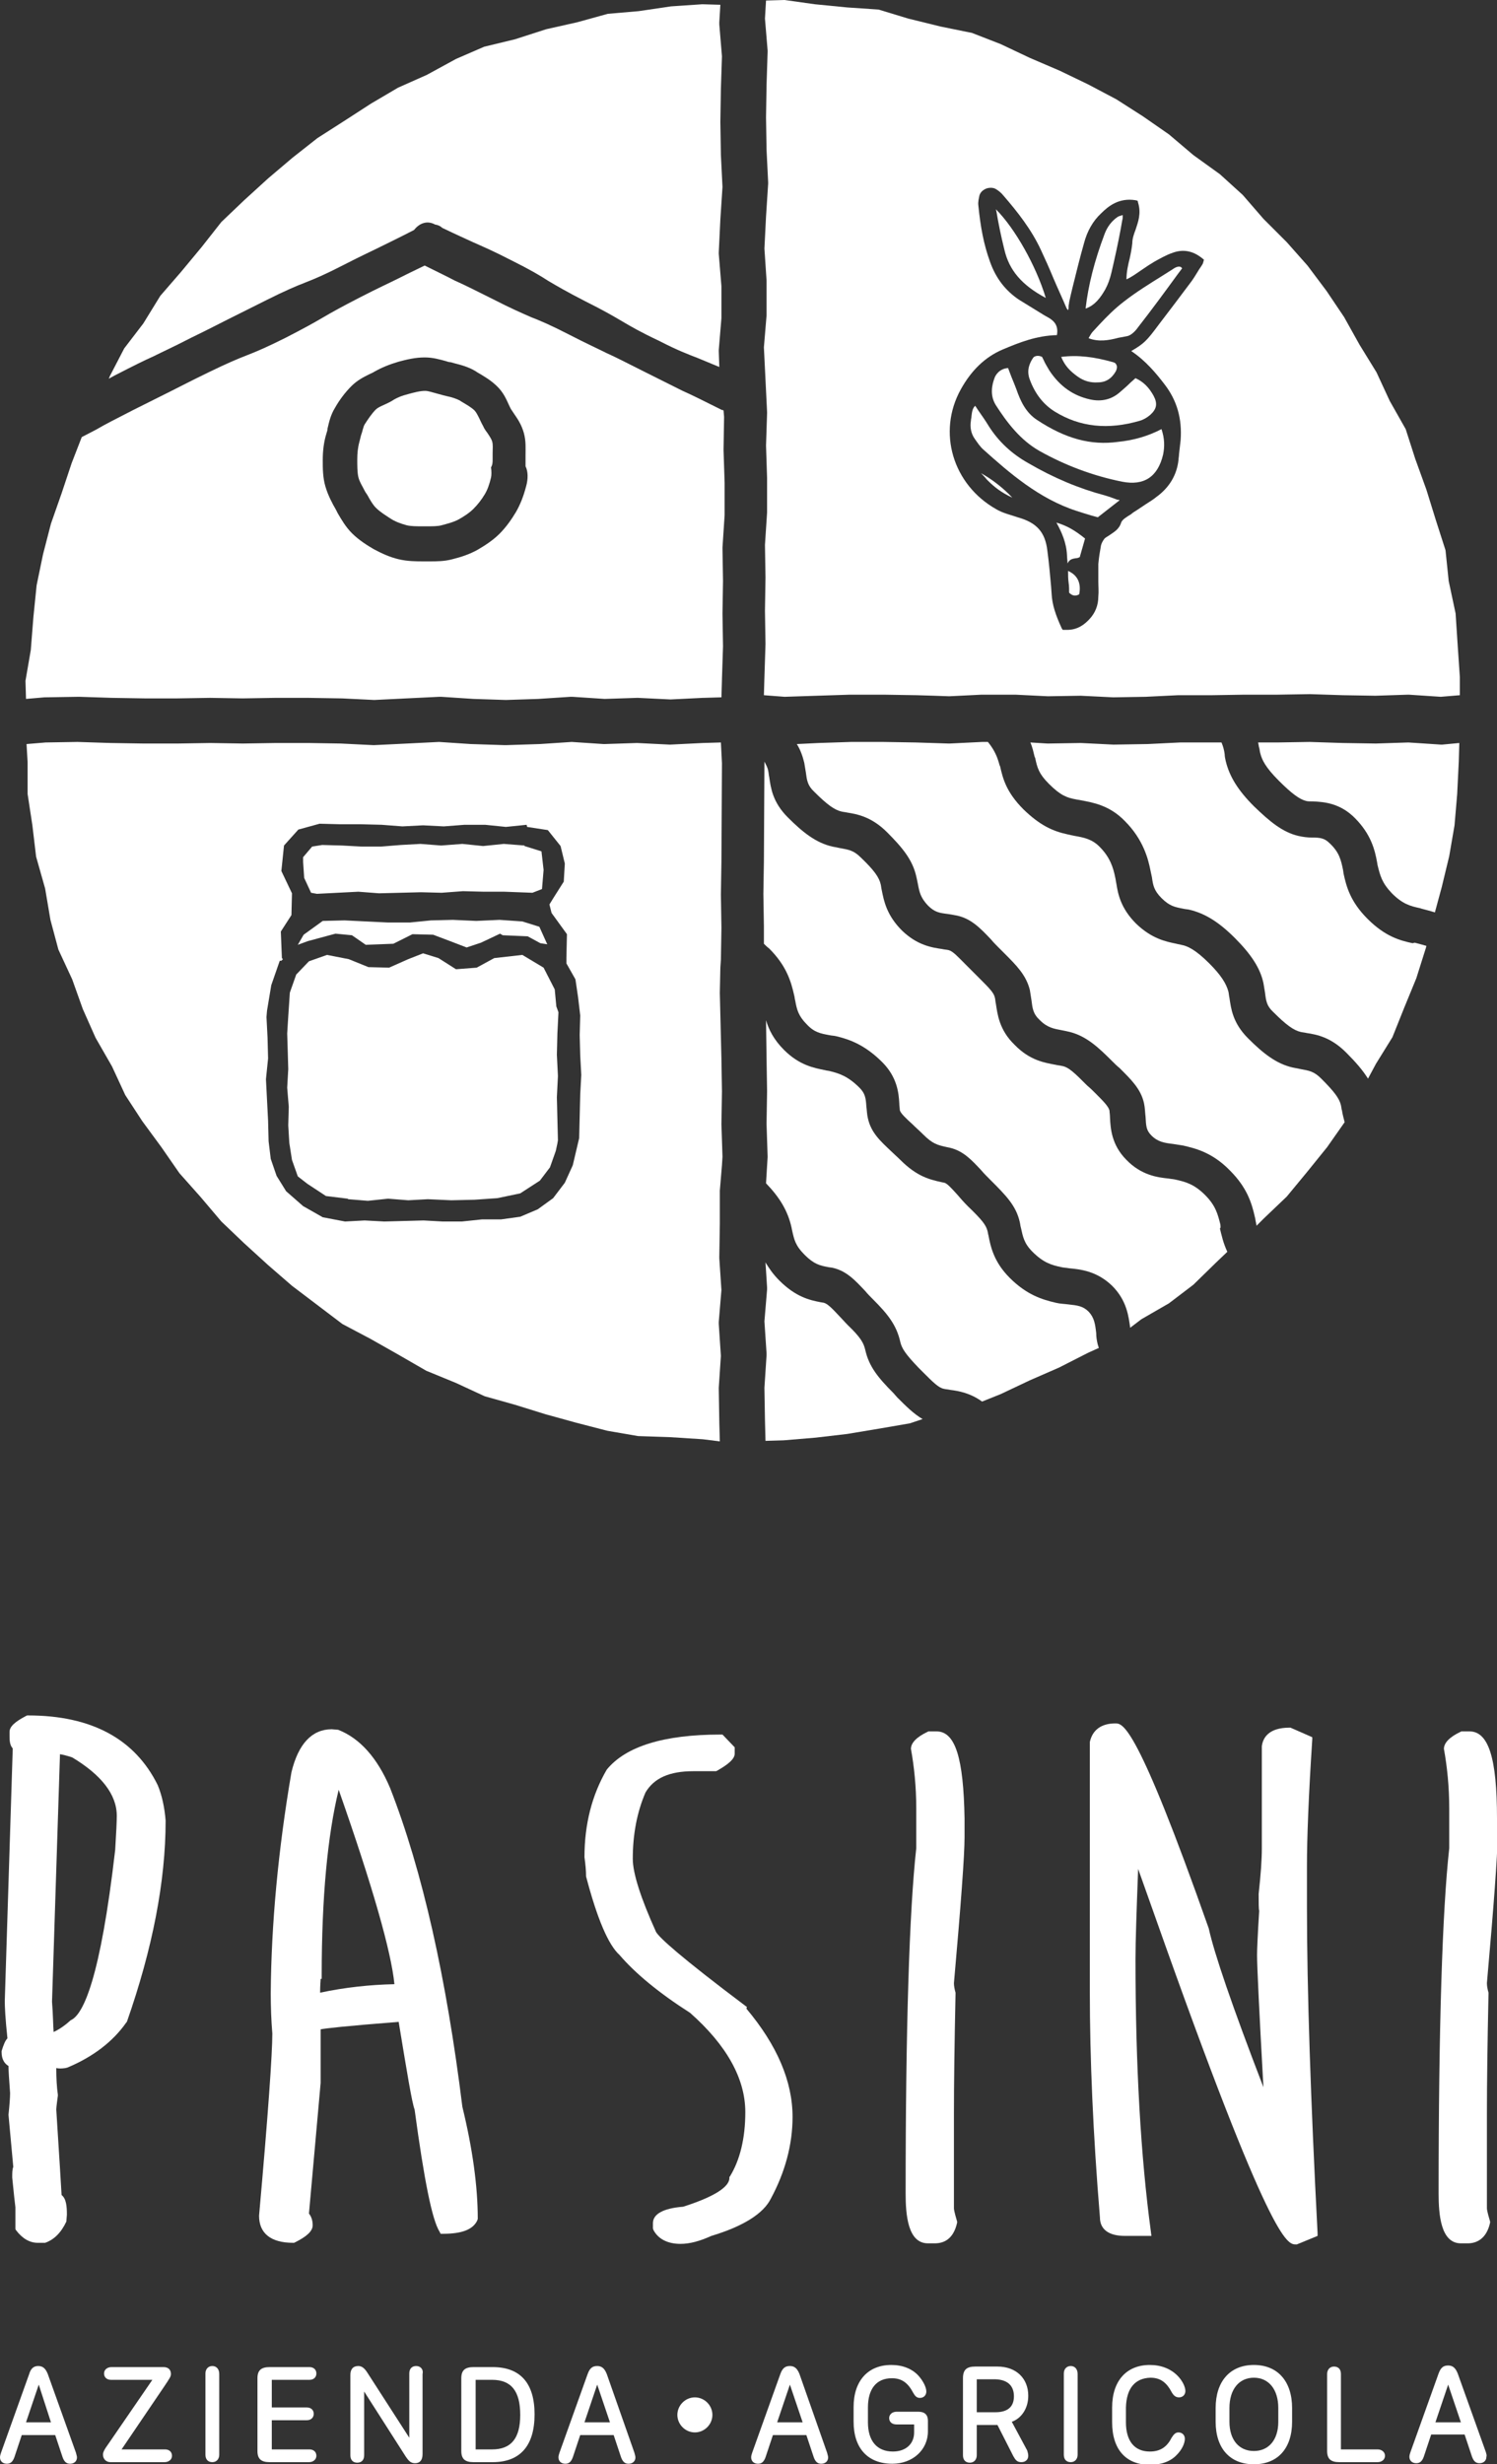 <?xml version="1.0" encoding="utf-8"?>
<!-- Generator: Adobe Illustrator 26.4.1, SVG Export Plug-In . SVG Version: 6.00 Build 0)  -->
<svg version="1.1" id="Livello_2_00000145060937309913242110000004861210515908724890_"
	 xmlns="http://www.w3.org/2000/svg" xmlns:xlink="http://www.w3.org/1999/xlink" x="0px" y="0px" viewBox="0 0 282 464"
	 style="enable-background:new 0 0 282 464;" xml:space="preserve">
<rect x="0" y="0" width="282" height="464" fill="#333333" stroke="none"/>
<style type="text/css">
	.st0{fill:#FFFFFF;}
</style>
<g id="Livello_1-2">
	<g>
		<g>
			<path class="st0" d="M229.9,230.6c-0.5-2-0.9-3.6-2.9-5.6c-2.1-2.1-3.8-2.5-5.6-2.9c-0.4-0.1-0.8-0.1-1.3-0.2
				c-2-0.2-5.1-0.6-7.9-3.5c-2.8-2.8-3-5.9-3.1-7.9c0-0.6-0.1-1.1-0.1-1.4c-0.2-0.8-1.2-1.8-2.7-3.3c-0.4-0.4-0.9-0.9-1.5-1.4
				c-2.4-2.4-3.5-3.5-4.8-3.7c-0.4-0.1-0.7-0.1-1.1-0.2c-2.1-0.4-4.9-0.8-7.8-3.8c-2.9-2.8-3.2-5.8-3.5-7.7
				c-0.1-0.4-0.1-0.9-0.2-1.2c-0.2-0.9-1.1-1.8-2.9-3.6l-1.1-1.1c-0.6-0.6-1.1-1.1-1.6-1.6c-1.4-1.4-2.3-2.4-3.1-2.6
				c-0.4-0.1-0.8-0.1-1.2-0.2c-2-0.3-4.7-0.7-7.6-3.5c-2.9-2.9-3.4-5.6-3.8-7.6c-0.1-0.4-0.1-0.7-0.2-1.1c-0.3-1.3-1.2-2.6-3.7-5
				c-1.4-1.4-2.3-1.5-3.9-1.8c-0.5-0.1-1-0.2-1.5-0.3c-3.1-0.7-5.6-2.7-8.4-5.5c-2.9-2.9-3.2-5.6-3.5-7.6c-0.1-0.4-0.1-0.8-0.2-1.2
				c-0.1-0.6-0.4-1.1-0.7-1.7v0.2l-0.1,18.6l-0.1,6.1l0.1,6.1v0.1l0,3.2c0.3,0.3,0.6,0.6,1,0.9c3.2,3.2,4.1,6.1,4.7,8.8
				c0.1,0.3,0.1,0.7,0.2,1c0.3,1.7,0.6,2.9,2.2,4.5c1.4,1.5,2.6,1.7,4.2,2c0.4,0.1,0.9,0.1,1.3,0.2c2.5,0.6,5.4,1.6,8.7,4.9
				c2.8,2.8,3.1,5.8,3.2,7.7c0,0.5,0.1,1,0.1,1.3c0.1,0.6,1.2,1.6,2.4,2.7c0.6,0.6,1.3,1.2,2,1.9c1.8,1.8,2.7,2,4.5,2.4l0.5,0.1
				c2.6,0.6,4.2,2.4,5.9,4.2c0.5,0.6,1.1,1.2,1.8,1.9c2.9,2.9,4.8,4.8,5.5,7.9c0.1,0.4,0.1,0.7,0.2,1c0.4,1.8,0.6,3,2.2,4.6
				c2,2,3.5,2.5,5.5,2.9c0.4,0.1,0.9,0.1,1.4,0.2c2.1,0.2,5.2,0.5,8.1,3.3c2.8,2.8,3.1,5.8,3.4,7.9l2.1-1.6l5.2-3l4.6-3.5l4.3-4.2
				l2.1-2c-0.8-1.7-1.1-3.2-1.4-4.4C230,231.2,229.9,230.9,229.9,230.6L229.9,230.6z"/>
			<path class="st0" d="M206.5,251c-0.2-1.8-0.4-2.9-1.4-4c-1.1-1.1-2.1-1.2-3.9-1.4c-0.7-0.1-1.5-0.1-2.3-0.3
				c-2.6-0.6-5.5-1.5-8.7-4.7c-3-3-3.6-5.9-4-8c-0.1-0.3-0.1-0.6-0.2-0.9c-0.3-1.1-1.1-2.1-3.7-4.6c-0.8-0.8-1.4-1.5-2-2.2
				c-1-1.1-1.9-2.1-2.4-2.2l-0.5-0.1c-2.2-0.5-4.6-1-7.8-4.2c-0.6-0.6-1.3-1.2-1.8-1.7c-1.9-1.8-3.7-3.4-4.3-6.1
				c-0.2-0.8-0.2-1.6-0.3-2.3c-0.1-1.5-0.2-2.4-1.3-3.5c-2.2-2.2-3.9-2.7-5.5-3.1c-0.3-0.1-0.7-0.1-1-0.2c-2-0.4-4.8-0.9-7.7-3.8
				c-2-2-2.9-3.9-3.4-5.6l0.1,7.1l0.1,6.2v0.1l-0.1,6.1l0.2,6.1c0,0.1,0,0.1,0,0.2l-0.3,4.9c2.6,2.7,4.1,5.2,4.8,8.3l0.1,0.5
				c0.4,1.8,0.6,2.9,2.4,4.7c1.7,1.7,2.8,2,4.5,2.3l0.7,0.1c2.7,0.6,4.3,2.4,6.2,4.4c0.4,0.5,0.9,1,1.5,1.6c2.7,2.7,4.4,4.8,5.1,8
				c0.3,1.2,0.9,2.2,3.5,4.9l0.7,0.7c2,2,3,3,4,3.2c0.4,0.1,0.8,0.1,1.2,0.2c1.6,0.2,3.8,0.6,6,2.2l3.5-1.4l5.5-2.6l5.5-2.4l5.5-2.8
				l2-0.9c-0.1-0.2-0.1-0.4-0.2-0.6C206.6,252.4,206.5,251.7,206.5,251L206.5,251z"/>
			<path class="st0" d="M266.1,177.6c-2.3-0.5-5.1-1.2-8.5-4.6c-3.3-3.3-4-6.2-4.5-8.5l-0.1-0.7c-0.4-1.9-0.7-3.3-2.5-5
				c-1-1-1.8-1.1-3.4-1.1c-0.8,0-1.6-0.1-2.5-0.3c-3-0.7-5.4-2.7-8.4-5.6c-3-3-4.6-5.6-5.3-8.5c-0.1-0.4-0.2-0.9-0.2-1.3
				c-0.1-0.8-0.3-1.5-0.6-2.2l-1.7,0h-6.1l-6.1,0.3h-0.1l-6.2,0.1h-0.2l-6.1-0.3l-6.1,0.1h-0.2l-3.2-0.2c0.4,0.9,0.6,1.9,0.8,2.7
				l0.1,0.2c0.4,1.9,0.7,3,2.6,4.9c2.2,2.2,3.4,2.6,5,2.9c0.4,0.1,0.7,0.1,1.1,0.2c2.1,0.4,5.3,0.9,8.2,3.9c3.5,3.5,4.4,7.2,4.8,9.2
				c0.1,0.5,0.2,0.9,0.3,1.4c0.2,1.5,0.4,2.5,1.8,3.9c1.5,1.5,2.5,1.7,4.1,2c0.4,0.1,0.8,0.1,1.2,0.2c2.9,0.7,5.5,2.3,8.5,5.3
				c3.1,3.1,4.8,5.7,5.4,8.5c0.1,0.6,0.2,1.2,0.3,1.8c0.2,1.6,0.3,2.5,1.6,3.7c2.4,2.4,3.8,3.4,5.1,3.7c0.4,0.1,0.7,0.1,1.1,0.2
				c2,0.3,4.6,0.8,7.5,3.7c1.8,1.8,3.1,3.3,4.1,4.9l1.5-2.8l3.1-5l2.2-5.5l2.3-5.6l1.8-5.7l0.1-0.4c-0.7-0.2-1.4-0.4-2.2-0.6
				L266.1,177.6L266.1,177.6z"/>
			<path class="st0" d="M271.4,140.2l-6.1-0.4l-6.1,0.2h-0.1l-6.2-0.1l-6.2-0.2l-6.1,0.1H237c0.1,0.4,0.1,0.7,0.2,1
				c0.1,0.3,0.1,0.7,0.2,1c0.3,1.2,0.9,2.6,3.5,5.2c2.4,2.4,3.9,3.5,5.1,3.8c0.3,0.1,0.8,0.1,1.4,0.1c2,0.1,5,0.3,7.8,3.1
				c3.1,3.1,3.8,6.1,4.2,8.3l0.1,0.6c0.5,2,0.8,3.3,2.7,5.3c2,2,3.4,2.4,5.3,2.8l0.3,0.1c0.7,0.2,1.6,0.4,2.5,0.7l1.3-4.8l1.4-5.8
				l1-5.8l0.5-5.9l0.3-6.1l0.1-3.5l-3.2,0.3C271.6,140.2,271.5,140.2,271.4,140.2L271.4,140.2z"/>
			<path class="st0" d="M252.6,208.1c-0.3-1.3-1.3-2.6-3.7-5c-1.4-1.4-2.3-1.5-3.9-1.8c-0.5-0.1-1-0.2-1.5-0.3
				c-3.1-0.7-5.6-2.7-8.4-5.5c-2.9-2.9-3.2-5.6-3.5-7.6c-0.1-0.4-0.1-0.8-0.2-1.2c-0.4-1.5-1.4-3.1-3.6-5.3
				c-2.7-2.7-4.2-3.3-5.3-3.5c-0.3-0.1-0.6-0.1-0.9-0.2c-1.9-0.4-4.6-0.9-7.6-3.8c-2.9-2.9-3.4-5.6-3.7-7.5
				c-0.1-0.4-0.1-0.7-0.2-1.1c-0.4-2-1-3.9-3-5.9c-1.4-1.4-2.9-1.7-4.6-2c-0.5-0.1-1-0.2-1.4-0.3c-2.8-0.6-5.2-1.7-8.3-4.7
				c-3.3-3.3-3.9-5.9-4.4-8.1l-0.1-0.2c-0.4-1.5-0.9-2.8-2.2-4.4l-1.1,0l-6.1,0.3h-0.2l-6.2-0.2l-6.1-0.1l-6.1,0l-6.1,0.2l-4.1,0.2
				c0.7,1.1,1.1,2.3,1.4,3.5c0.1,0.6,0.2,1.2,0.3,1.8c0.2,1.5,0.3,2.5,1.6,3.7c2.4,2.4,3.8,3.4,5.1,3.7c0.4,0.1,0.7,0.1,1.1,0.2
				c1.9,0.3,4.6,0.8,7.5,3.7c2.9,2.9,4.8,5.2,5.5,8.3c0.1,0.4,0.2,0.9,0.3,1.4c0.3,1.6,0.5,2.6,1.9,4.1c1.3,1.3,2.2,1.4,3.8,1.6
				c0.6,0.1,1.2,0.2,1.7,0.3c2.7,0.6,4.4,2.4,6.4,4.5c0.4,0.5,0.9,1,1.4,1.5l1.1,1.1c2.3,2.3,4.1,4.1,4.8,6.9
				c0.1,0.6,0.2,1.2,0.3,1.9c0.2,1.6,0.3,2.6,1.6,3.8c1.4,1.4,2.6,1.6,4.2,1.9c0.5,0.1,1,0.2,1.4,0.3c3.2,0.8,5.5,3,8,5.5
				c0.5,0.5,0.9,0.9,1.4,1.3c2.1,2.1,4,3.9,4.6,6.6c0.2,0.9,0.2,1.8,0.3,2.6c0.1,1.7,0.1,2.5,1.1,3.5c1.2,1.2,2.4,1.4,4.1,1.6
				c0.7,0.1,1.3,0.2,1.9,0.3c2.1,0.5,5.4,1.2,8.8,4.7c3.2,3.2,4.1,6.1,4.7,8.8c0.1,0.3,0.1,0.7,0.2,1c0,0.2,0.1,0.4,0.1,0.6l1.4-1.4
				l4.3-4.1l3.8-4.6l3.8-4.7l3.3-4.7c-0.2-0.8-0.4-1.5-0.5-2.2C252.7,208.9,252.7,208.5,252.6,208.1L252.6,208.1z"/>
			<path class="st0" d="M136,219.4l0.1-1.6l-0.2-6.1v-0.1l0.1-6.1l-0.1-6.1l-0.3-12.4v-0.1l0.1-4.7l0.1-1.5l0.1-5.9v-0.2l-0.1-6.1
				v-0.1l0.1-6.2l0.1-18.5l-0.2-3.9l-3.4,0.1l-6.1,0.3h-0.2l-6.1-0.3l-6.1,0.2c-0.1,0-0.2,0-0.2,0l-6-0.4l-6,0.4h-0.1l-6.2,0.2H95
				l-6.2-0.2h-0.1l-6-0.4l-6,0.3l-6.2,0.3h-0.2l-6.1-0.3l-6.1-0.1l-6.1,0l-6.2,0.1h-0.1l-6.1-0.1l-6.1,0.1l-6.2,0H27l-6.2-0.1
				l-6.2-0.2l-6,0.1L5,140.1l0.2,3.4l0,6l0.9,5.9l0.7,5.9l1.7,6l1,5.9l1.5,5.6l2.6,5.6l2,5.6l2.4,5.4l3.1,5.4l2.5,5.4l3.2,4.9
				l3.6,4.9l3.4,4.9l4,4.5l3.9,4.6l4.3,4.1l4.5,4.1l4.5,3.9l9.5,7.2l5.3,2.8l5.3,3l5.2,3l5.6,2.3l5.4,2.5l5.7,1.6l5.8,1.8l5.8,1.6
				l5.8,1.5l5.8,1l6,0.2l6.2,0.4l3.2,0.4l-0.1-3.6v-0.1l-0.1-6.2c0-0.1,0-0.1,0-0.2l0.4-6l-0.4-6c0-0.1,0-0.3,0-0.4l0.5-6l-0.4-6
				v-0.2l0.1-6.2l0-3v-3.3L136,219.4L136,219.4z M109.1,214.3l-1.2,5.1l-1.5,3.3l-2.2,2.9l-2.9,2.1l-3.3,1.4l-3.6,0.5h-3.6L87,230
				l-3.6,0l-3.6-0.2l-3.7,0.1l-3.7,0.1l-3.7-0.2L65,230l-4.2-0.8l-3.7-2.1l-3.2-2.8l-1.8-2.9l-1.1-3.2l-0.4-3.3l-0.1-3.9l-0.2-3.9
				l-0.2-3.9l0.4-3.9l-0.1-3.9l-0.2-3.9l0.1-1.2l0.8-4.8l1.6-4.6l0.3,0l0.3-0.3l-0.2-0.2l-0.2-5l2-3.1l0.1-4.1l-2-4.2l0.5-4.8l2.7-3
				l4-1.1l3.9,0.1H68l3.9,0.1l3.9,0.3l3.9-0.2l3.9,0.2l3.9-0.3l3.9,0l3.9,0.4l3.9-0.4l0.1,0.4l3.9,0.6l2.4,3l0.8,3.3l-0.2,3.4
				l-1.9,3l-0.8,1.3l0.4,1.6l2.9,4l-0.1,4.4l0,1.1l1.7,3l0.5,3.4l0.4,3.4l-0.1,3.7l0.1,3.8l0.2,3.7l-0.2,3.7l-0.1,4.1L109.1,214.3
				L109.1,214.3z"/>
			<path class="st0" d="M92.8,86.5c0-0.4,0-0.7,0-1.1c0-1,0.1-1.7-0.1-2.3c-0.1-0.4-0.5-1-0.9-1.6c-0.3-0.4-0.6-0.8-0.8-1.3
				c-0.3-0.5-0.5-1-0.7-1.4c-0.3-0.6-0.6-1.2-0.9-1.5c-0.6-0.6-1.5-1.1-2.5-1.7l-0.3-0.2c-0.6-0.3-1.4-0.6-2.4-0.8l-0.8-0.2
				c-0.4-0.1-0.7-0.2-1.1-0.3c-0.8-0.2-1.6-0.5-2.2-0.5c-1,0-2.1,0.3-3.2,0.6c-1.2,0.3-2.2,0.7-3.1,1.3c-0.5,0.3-1,0.5-1.4,0.7
				c-0.7,0.3-1.3,0.6-1.6,0.9c-0.7,0.7-1.4,1.7-2.1,2.8c-0.3,0.5-0.4,1.3-0.7,2.1c-0.1,0.4-0.2,0.8-0.3,1.2
				c-0.3,1.1-0.4,2.2-0.4,3.3c0,1.2,0,2.4,0.2,3.3c0.2,0.9,0.8,1.8,1.3,2.8l0.4,0.6c0.5,0.9,1,1.8,1.6,2.4c0.8,0.8,1.8,1.4,2.7,2
				c0.9,0.6,2,1,3.1,1.3c0.8,0.2,1.9,0.2,3.1,0.2h0.6c1.2,0,2.2,0,2.9-0.2c1.1-0.3,2.3-0.6,3.2-1.1c0.9-0.5,2-1.2,2.8-2
				c0.8-0.8,1.5-1.7,2.1-2.7c0.5-0.8,0.9-1.9,1.2-3.2l0,0c0.1-0.4,0.1-1.2,0-1.9C92.8,87.5,92.8,87,92.8,86.5L92.8,86.5z"/>
			<path class="st0" d="M128.6,73.6c-1.8-0.9-3.6-1.8-7.2-3.6c-3.6-1.8-5.3-2.7-7.1-3.5c-1.8-0.9-3.6-1.7-7.1-3.5
				c-3.5-1.8-5.4-2.6-7.2-3.3c-1.8-0.8-3.7-1.6-7.2-3.4c-3.6-1.8-5.4-2.7-7.2-3.5C84.1,52,82.6,51.3,80,50c-2.3,1.1-3.7,1.8-5.1,2.5
				c-1.8,0.9-3.6,1.7-7.1,3.5c-3.5,1.8-5.3,2.8-7,3.8c-1.7,1-3.5,2-7,3.8c-3.6,1.8-5.5,2.6-7.3,3.3c-1.8,0.7-3.7,1.5-7.2,3.2
				c-3.5,1.7-5.2,2.6-7,3.5c-1.8,0.9-3.6,1.8-7.2,3.6c-3.5,1.8-5.3,2.7-7,3.7c-0.8,0.4-1.7,0.9-2.7,1.4l-1.9,4.9l-1.9,5.7l-2,5.7
				l-1.5,5.8l-1.2,5.8l-0.6,5.9l-0.5,6.3l-1,5.8l0.1,3.4l3.5-0.3h0.2l6.2-0.1h0.1l6.2,0.2l6.1,0.1l6.2,0l6.1-0.1h0.1l6.1,0.1
				l6.1-0.1h0.1l6.2,0l6.2,0.1h0.1l6.1,0.3l6.1-0.3l6.2-0.3h0.3l6.1,0.4l6.1,0.2l6.1-0.2l6.1-0.4c0.1,0,0.2,0,0.3,0l6.1,0.4l6.1-0.2
				h0.2l6.1,0.3l6.1-0.3h0.1l3.4-0.1l0.1-3.4v-0.1l0.2-6.1l-0.1-6.1v-0.1l0.1-6.1l-0.1-6.1c0-0.1,0-0.2,0-0.2l0.4-6.1l0-6.1
				l-0.2-6.1c0-0.1,0-0.1,0-0.2l0.1-6.1l-0.1-1.2c-0.1-0.1-0.2-0.1-0.3-0.1C132.2,75.3,130.4,74.4,128.6,73.6L128.6,73.6z
				 M99.1,91.6c-0.5,1.9-1.1,3.4-1.9,4.8c-0.9,1.5-1.9,2.9-3.1,4.1c-1.3,1.3-2.9,2.3-4.1,3c-1.6,0.9-3.2,1.4-4.8,1.8
				c-1.5,0.4-2.9,0.4-4.3,0.4h-1c-1.5,0-3.1,0-4.8-0.4c-1.7-0.4-3.2-1.1-4.7-1.9c-1.2-0.7-2.8-1.7-4.1-3c-1.2-1.2-2-2.6-2.7-3.8
				l-0.3-0.6c-0.7-1.2-1.5-2.7-2-4.4c-0.5-1.7-0.5-3.4-0.5-5c0-1.7,0.2-3.4,0.7-5c0.1-0.3,0.2-0.6,0.2-0.9c0.3-1.3,0.6-2.6,1.4-3.9
				c0.9-1.6,2-3,3.1-4.1c1.1-1.1,2.3-1.7,3.3-2.2c0.4-0.2,0.7-0.3,1-0.5c1.4-0.8,2.9-1.4,4.6-1.9c1.5-0.4,3.1-0.8,4.9-0.8
				c1.6,0,2.9,0.4,4,0.7c0.3,0.1,0.6,0.2,0.9,0.2l0.7,0.2c1.2,0.3,2.7,0.7,4,1.5l0.3,0.2c1.2,0.7,2.6,1.5,3.8,2.7
				c1.1,1.1,1.6,2.2,2.1,3.3c0.2,0.4,0.3,0.7,0.5,1c0.2,0.3,0.4,0.6,0.6,0.9c0.7,1,1.4,2.1,1.8,3.6c0.4,1.5,0.3,2.8,0.3,4.1
				c0,0.3,0,0.6,0,1c0,0.3,0,0.7,0,1.1C99.5,88.8,99.5,90.2,99.1,91.6L99.1,91.6z"/>
			<polygon class="st0" points="105.2,190.6 104.8,189.5 104.5,186.3 102.4,182.2 98.4,179.8 93.1,180.4 89.8,182.2 85.9,182.5 
				82.6,180.4 79.7,179.5 76.9,180.6 73.3,182.2 69.4,182.1 65.7,180.6 61.6,179.8 58.2,181 55.8,183.5 54.6,186.9 54.3,191.4 
				54.1,194.6 54.2,197.8 54.3,201.3 54.1,204.8 54.4,208.4 54.3,211.9 54.5,215.2 55,218.4 56.1,221.5 57.9,222.9 61.4,225.2 
				65.5,225.7 65.6,225.8 69.3,226.1 73.1,225.7 76.9,226 80.6,225.8 85,226 89.4,225.9 93.7,225.6 98,224.7 101.7,222.3 
				103.6,219.8 104.7,216.7 105,215.3 105.1,214.7 105,210.7 104.9,206.6 105.1,202.6 104.9,198.6 105,194.6 			"/>
			<path class="st0" d="M28.9,67.1c1.8-0.9,3.6-1.7,7.1-3.5c3.5-1.7,5.2-2.6,7-3.5c1.8-0.9,3.6-1.8,7.2-3.6c3.6-1.8,5.5-2.6,7.3-3.3
				c1.8-0.7,3.7-1.5,7.2-3.3c3.5-1.8,5.3-2.6,7.1-3.5c1.6-0.8,3.3-1.6,6.2-3.1c1.1-1.4,2.6-1.8,4-1l0.1,0c0.5,0.1,0.9,0.3,1.2,0.6
				c2.7,1.3,4.3,2,5.8,2.7c1.8,0.8,3.7,1.6,7.2,3.4c3.6,1.8,5.3,2.8,7,3.9c1.7,1,3.4,2,6.9,3.8c3.6,1.8,5.3,2.8,7,3.8
				c1.7,1,3.4,2,7,3.7c3.5,1.8,5.4,2.5,7.2,3.2c1.2,0.5,2.4,1,4.1,1.7l-0.1-2.9v-0.3l0.5-6l0-6l-0.5-6.1c0-0.1,0-0.2,0-0.3l0.3-6.2
				l0.4-6.1l-0.3-6c0,0,0,0,0,0l-0.1-6.2v-0.1l0.1-6.2l0.2-6.1l-0.5-6c0-0.1,0-0.2,0-0.4l0.2-3.3l-3.4-0.1l-5.9,0.4l-6.1,0.9
				l-5.8,0.5l-5.8,1.6l-5.8,1.3L97,7.4l-5.8,1.4l-5.3,2.3l-5.5,3L75,16.5l-5.1,3l-5.1,3.3L59.8,26l-4.7,3.7l-4.6,3.9l-4.5,4.1
				l-4.3,4.1l-3.7,4.7l-3.9,4.7l-3.9,4.5l-3.2,5.2l-3.6,4.7l-2.7,5.2l-0.2,0.5c0.4-0.2,0.7-0.4,1.1-0.6
				C25.3,68.8,27.1,67.9,28.9,67.1L28.9,67.1z"/>
			<polygon class="st0" points="58.6,168.1 59.7,168.3 63.6,168.1 67.5,167.9 71.4,168.2 75.4,168.1 79.3,168 83.2,168.1 
				87.2,167.8 91.1,167.9 95,167.9 100.3,168.1 102.1,167.4 102.4,163.8 102,160.3 98.8,159.3 98.8,159.2 94.9,158.9 91,159.3 
				87.1,158.9 83.1,159.2 79.2,158.9 75.5,159.1 71.8,159.4 68.1,159.4 64.4,159.2 60.7,159.1 58.8,159.4 57.1,161.4 57.1,162.3 
				57.3,165.3 			"/>
			<polygon class="st0" points="63.2,175.8 66.3,176.1 68.9,177.9 74.1,177.7 77.7,175.9 81.6,176 85.3,177.4 87.9,178.4 
				90.6,177.5 94.2,175.8 94.7,176.1 99.4,176.3 101.8,177.6 103.1,177.8 103,177.6 101.6,174.5 98.4,173.5 94.1,173.2 89.7,173.4 
				85.3,173.2 81.2,173.3 77.2,173.7 73.1,173.7 69,173.5 64.9,173.3 60.8,173.4 57.2,176 56.1,177.9 58,177.2 			"/>
			<path class="st0" d="M168.3,262.3c-2.9-2.9-4.6-5-5.3-8.1c-0.3-1.3-0.8-2.3-3.3-4.7c-0.6-0.6-1.1-1.2-1.6-1.7
				c-1.4-1.5-2.2-2.3-2.9-2.5l-0.6-0.1c-2.1-0.4-4.7-1-7.8-4.1c-1.2-1.2-2-2.4-2.6-3.4l0.3,4.7c0,0.1,0,0.3,0,0.4l-0.5,6l0.4,6
				c0,0.1,0,0.2,0,0.4l-0.4,6.1l0.1,6l0.1,4l3.4-0.1l6-0.5l6-0.7l6-1l5.8-1l2.4-0.8c-1.7-1-3.1-2.4-4.8-4.1L168.3,262.3L168.3,262.3
				z"/>
			<path class="st0" d="M187.6,39.4l0.1,0.4c0.4,2.4,0.9,4.8,1.5,7.2c0.9,3.9,3.3,6.7,7.8,9.1C195.2,50.1,191.2,43,187.6,39.4
				C187.6,39.4,187.6,39.4,187.6,39.4L187.6,39.4z"/>
			<path class="st0" d="M195.4,79.1c-2.2-1.4-3.2-3.7-3.9-5.7c-0.4-1.1-0.9-2.2-1.3-3.3l-0.3-0.8c-1.6,0.1-2.4,1.3-2.6,2
				c-0.4,1.1-0.9,3.1,0.3,5c2,3.1,4.5,6.5,8.2,8.6c4.8,2.7,10.1,4.7,15.6,5.8c4.1,0.8,6.7-0.9,7.7-5.1c0.3-1.5,0.3-3-0.3-4.8
				c-2.5,1.3-5.2,2.1-8.2,2.4C205.5,83.9,200.7,82.6,195.4,79.1L195.4,79.1z"/>
			<path class="st0" d="M210.9,73.9c-1.5,1.3-3.4,1.8-5.6,1.3c-3.1-0.7-5.6-2.4-7.6-5.4c-0.4-0.7-0.8-1.3-1.1-2
				c-0.1-0.2-0.2-0.4-0.3-0.6c-0.2-0.1-0.5-0.2-0.8-0.2c-0.3,0-0.7,0.1-0.9,0.4c-0.6,0.9-1.3,2.3-0.6,4.1c1,2.7,2.6,4.7,4.7,6
				c4.7,2.9,10,3.5,16.1,1.7c0.6-0.2,1.2-0.5,1.9-1.1c1.2-1.1,1.4-2.1,0.6-3.6c-0.9-1.6-1.9-2.6-3.4-3.3L213,72
				C212.3,72.7,211.6,73.3,210.9,73.9L210.9,73.9z"/>
			<path class="st0" d="M201,104.6c0,0.5,0.1,1,0.1,1.5c0.4-0.9,1.1-0.9,1.6-1c0.3,0,0.5-0.1,0.7-0.2l1-3.5c-2-1.6-3.4-2.4-5.4-3
				C200,100.2,200.9,102.2,201,104.6L201,104.6z"/>
			<path class="st0" d="M208.2,93.3c-4.9-1.3-9.7-3.3-14.5-6.1c-3.2-1.8-5.6-4.1-7.4-6.9c-0.6-1-1.3-2-2-3c-0.2-0.3-0.4-0.6-0.6-0.9
				c-0.5,0.5-0.6,1.1-0.7,2c0,0.3-0.1,0.5-0.1,0.8c-0.2,1.2,0,2.4,0.7,3.4c0.5,0.7,1,1.5,1.7,2.1c4.8,4.3,10.4,9.2,17.5,11.5
				c0.9,0.3,1.9,0.6,2.9,0.9c0.4,0.1,0.7,0.2,1.1,0.3l4.1-3.2c-0.1-0.1-0.2-0.1-0.4-0.1C209.7,93.8,208.9,93.5,208.2,93.3
				L208.2,93.3z"/>
			<path class="st0" d="M222.5,50.3c-0.4-0.2-0.9-0.1-1.6,0.4c-0.6,0.4-1.3,0.8-1.9,1.2c-2.4,1.5-5,3.1-7.3,4.9
				c-1.7,1.3-3.2,2.8-4.6,4.3c-0.4,0.4-0.8,0.9-1.2,1.3c-0.3,0.3-0.5,0.7-0.8,1.2c0,0,0,0,0,0.1c1.9,0.7,3.7,0.4,5.6-0.1
				c0.5-0.1,1.1-0.2,1.6-0.3c0.6-0.1,1.4-0.7,2.1-1.7c2.5-3.2,5-6.6,7.4-9.9l0.9-1.2C222.5,50.4,222.5,50.3,222.5,50.3
				C222.5,50.3,222.5,50.3,222.5,50.3L222.5,50.3z"/>
			<path class="st0" d="M274.2,115.5l-1.3-6.1l-0.6-5.8l-1.8-5.6l-1.8-5.8l-2.1-5.8l-1.8-5.6l-3-5.3l-2.5-5.4l-3.2-5.2l-2.9-5.2
				l-3.3-4.9l-3.6-4.8l-3.9-4.4l-4.4-4.4l-3.9-4.5l-4.3-3.9l-5-3.6l-4.6-3.9l-4.9-3.4l-5-3.2l-5.3-2.8l-5.4-2.6l-5.6-2.4l-5.5-2.6
				l-5.4-2.1l-5.9-1.2l-6.1-1.5l-5.6-1.7l-5.9-0.4l-6.1-0.6L147.8,0l-3.5,0.1l-0.2,3.4l0.5,6v0.3l-0.2,6.2l-0.1,6.1l0.1,6.1l0.3,6.1
				c0,0.1,0,0.2,0,0.3l-0.4,6.2l-0.3,6l0.4,6c0,0.1,0,0.1,0,0.2l0,6.2c0,0.1,0,0.2,0,0.2l-0.5,6l0.6,12.2c0,0.1,0,0.1,0,0.2
				l-0.2,6.1l0.2,6.1v0.1l0,6.2v0.2l-0.4,6.1l0.1,6.1v0.1l-0.1,6.2l0.1,6.2v0.1l-0.2,6.2l-0.1,3.4l3.9,0.3l6.1-0.2l6.2-0.2h0.1
				l6.2,0h0.1l6.2,0.1l3.3,0.1l2.8,0.1l6.1-0.3h0.1l5.6,0h0.7l6.1,0.3l6.1-0.1h0.1l6.1,0.3l6.1-0.1l6.1-0.3h6.3l6.2-0.1h6.2l6.1-0.1
				h0.1l6.2,0.2l6.1,0.1l6.1-0.2h0.2l6,0.4l3.6-0.3l0-3.4l-0.4-5.9L274.2,115.5L274.2,115.5z M226.6,49.6c-0.2,0.4-0.5,0.8-0.7,1.1
				c-0.5,0.8-0.9,1.5-1.4,2.2c-2.1,2.8-4.2,5.6-6.2,8.2c-2.3,3.1-2.8,3.6-5.2,5c2.7,1.8,4.7,4.2,6.3,6.3c2.3,3,3.3,6.4,3,10.5
				c-0.1,0.9-0.2,1.8-0.3,2.6c0,0.4-0.1,0.8-0.1,1.1c-0.3,2.8-1.7,5.2-4.2,7c-0.6,0.5-1.3,0.9-1.9,1.3c-0.6,0.4-1.2,0.8-1.8,1.2
				c-0.3,0.2-0.7,0.4-1,0.7c-0.8,0.5-1.7,1-1.9,1.6c-0.4,1.3-1.4,1.8-2.1,2.3c-0.4,0.3-0.9,0.5-1.1,0.8c-0.3,0.4-0.5,0.8-0.6,1.2
				c-0.2,1.1-0.4,2.3-0.5,3.5c0,1.1,0,2.2,0,3.3c0,0.9,0.1,1.9,0,2.8c0,1.7-0.6,3.1-1.6,4.2c-1,1.1-2.3,2.1-4.3,2.1
				c-0.1,0-0.2,0-0.4,0l-0.4,0l-0.2-0.3c-1.1-2.4-1.8-4.4-1.9-6.5l-0.1-1.4c-0.2-2.2-0.4-4.5-0.7-6.7c-0.4-3.5-2-5.3-5.6-6.3
				l-0.3-0.1c-1.2-0.4-2.5-0.7-3.7-1.4c-8.2-4.6-11.2-14.5-6.7-22.6l0,0c2-3.6,4.6-6.1,7.9-7.5c3.1-1.3,6.3-2.6,10.2-2.7
				c0.3-1.7-0.4-2.6-1.6-3.3c-0.6-0.3-1.2-0.7-1.7-1c-1.3-0.8-2.6-1.6-3.9-2.4c-2.5-1.7-4.3-4-5.4-7.1c-1.2-3.3-1.8-6.6-2.2-10.6
				c-0.1-0.7,0.1-1.3,0.2-1.9c0.2-0.6,0.6-1,1.3-1.3c0.6-0.2,1.3-0.2,1.8,0.1c0.5,0.3,1,0.7,1.4,1.2c2.6,3,5.3,6.4,7.1,10.3
				c0.8,1.7,1.6,3.5,2.3,5.2c0.8,1.9,1.7,3.8,2.5,5.7c0.1,0.2,0.2,0.3,0.3,0.4c0.1-0.2,0.1-0.5,0.1-0.8c0-0.2,0.1-0.4,0.1-0.7
				c0.2-0.9,0.4-1.8,0.6-2.6c0.7-2.8,1.4-5.7,2.2-8.5c0.6-2.3,1.7-4.2,3.2-5.6c1.4-1.4,3.4-3,6.5-2.5l0.4,0.1l0.1,0.4
				c0.6,2,0,3.6-0.5,5.1c-0.3,0.8-0.6,1.6-0.6,2.5c-0.1,1-0.3,2-0.5,2.9c-0.3,1.2-0.6,2.5-0.6,3.9c1.1-0.5,2-1.2,2.9-1.8
				c0.6-0.4,1.3-0.9,2-1.3l0.3-0.2c1.1-0.6,2.3-1.3,3.5-1.7c1.9-0.7,3.7-0.4,5.4,0.9l0.5,0.4L226.6,49.6L226.6,49.6z"/>
			<path class="st0" d="M201.2,107.5L201.2,107.5c0,0.7,0,1.5,0.1,2.2c0.1,0.6,0.1,1.3,0.1,1.9c0.6,0.6,1.2,0.7,1.9,0.3
				C203.7,109.8,203,108.3,201.2,107.5L201.2,107.5z"/>
			<path class="st0" d="M208.2,54.5c0.5-0.9,0.9-2,1.2-3.3c0.6-2.6,1.2-5.3,1.7-8l0.3-1.7c0.1-0.3,0.1-0.6,0.1-1
				c-0.4,0.1-0.7,0.2-0.9,0.3c-1.2,0.8-2,1.9-2.5,3.2c-2,5.3-3.1,9.8-3.6,14.1C206.3,57.5,207.4,55.9,208.2,54.5L208.2,54.5z"/>
			<path class="st0" d="M185.9,90.3l0.2,0.2c1.2,1.2,2.6,2.3,4.6,3.2c-1.8-1.9-3.9-3.5-5.9-4.6C185.1,89.4,185.5,89.8,185.9,90.3z"
				/>
			<path class="st0" d="M203,70.9c1.1,0.8,2.4,1.2,3.8,1.1c1.5,0,2.6-0.7,3.4-2.1c0.2-0.4,0.3-0.9,0.1-1.2c-0.1-0.3-0.3-0.4-0.6-0.5
				c-3.6-1-6.6-1.4-9.8-1C200.6,68.9,201.6,69.9,203,70.9L203,70.9z"/>
		</g>
		<g>
			<path class="st0" d="M5.3,323H5.1l-0.2,0.1c-2.1,1.1-3.1,2-3.1,3v0.8c0,0.6,0,1.7,0.6,2.3l-1.5,47.6c0,1,0.1,3.3,0.5,7
				c-0.4,0.4-0.7,1.1-1.1,2.4l0,0.2c0,1.4,0.6,2.2,1.3,2.6c0,0.8,0.1,2.5,0.3,5.1c0,0.8-0.1,2.2-0.3,4.1l0.9,9.8
				c-0.2,0.5-0.2,1.2-0.2,2c0.3,3,0.5,4.9,0.6,5.6v4.1l0.1,0.2c1.2,1.6,2.6,2.4,4.1,2.4h1.3l0.1,0c1.7-0.6,3-1.9,4-4l0.1-1.3
				c0-1.5-0.1-3-1-3.7c-0.1-1.6-0.4-6.9-1-16.1c0-0.1,0-0.4,0.3-2.6v-0.1v-0.1c-0.2-1.4-0.3-3-0.3-5c0.5,0.1,1,0.1,1.7,0l0.4-0.1
				c4.8-2,8.6-4.9,11.1-8.5l0.1-0.1c4.8-13.7,7.3-26.4,7.3-37.9c-0.2-2.5-0.7-4.8-1.5-6.7C25.4,327.4,17.2,323,5.3,323L5.3,323z
				 M11.3,330.3c0.6,0.1,1.4,0.3,2.3,0.6c5.5,3.3,8.4,7,8.4,11c0,1-0.1,3.2-0.3,6.4c-2.8,24.3-6,30.8-8.2,32l-0.2,0.1
				c-1.2,1.1-2.3,1.8-3.2,2.2c-0.1-1.3-0.1-3.2-0.3-5.7L11.3,330.3L11.3,330.3z"/>
			<path class="st0" d="M73.5,336.7L73.5,336.7c-2.4-5.7-5.7-9.4-9.8-11l-1.2-0.1c-3.7,0-6.3,2.7-7.6,8.1
				c-2.5,14.6-3.8,28.6-3.9,41.6c0,2.6,0.1,5.2,0.3,7.6c0,3.8-0.8,15.3-2.5,34.3c0,3.3,2.2,5.1,6.4,5.1h0.2l0.2-0.1
				c2.2-1.1,3.3-2.1,3.3-3.2c0-0.8-0.2-1.6-0.7-2.2l2.2-24.6v-10.1c1.1-0.2,4.5-0.6,14.7-1.4c1.6,9.7,2.5,15.2,3,16.5
				c1.8,13.3,3.3,20.8,4.7,23l0.2,0.4h0.5c3.5,0,5.6-0.8,6.4-2.5l0.1-0.3c0-6.2-1-13.3-2.9-21.1C84.1,372.5,79.6,352.3,73.5,336.7
				L73.5,336.7z M74.3,373.6c-4.6,0.1-9.3,0.6-14,1.6c0-1.5,0.1-2.2,0.1-2.6h0.2v-0.7c0-14.6,1.1-26.3,3.2-34.9
				C70.2,355.2,73.7,367.5,74.3,373.6L74.3,373.6z"/>
			<path class="st0" d="M140.7,377.9c-12.9-9.7-16.4-13-17.1-14.1c-2.9-6.4-4.4-11.1-4.4-13.8c0-4.6,0.8-8.8,2.4-12.5
				c1.6-2.7,4.5-4,9-4h4.3l0.2-0.1c2.3-1.3,3.3-2.3,3.3-3.2V329l-2.3-2.4h-0.4c-10.6,0-17.8,2.2-21.4,6.6
				c-2.8,4.8-4.2,10.3-4.2,16.5c0.2,1.4,0.3,2.6,0.3,3.5l0,0.1c2.1,8,4.2,12.9,6.3,14.8c3,3.5,7.5,7.2,13.3,10.9
				c6.9,6.1,10.4,12.4,10.4,18.7c0,4.9-1,9-2.9,12.1l-0.1,0.1v0.2c0,1.2-1.5,3.1-8.7,5.4c-3.8,0.3-5.7,1.4-5.7,3.1v1l0.1,0.3
				c0.9,1.7,2.7,2.6,5.1,2.6c1.7,0,3.6-0.5,5.8-1.5c6-1.8,9.8-4.2,11.2-7c2.7-5,4.1-10.2,4.1-15.4c0-6.7-2.9-13.5-8.7-20.4
				L140.7,377.9L140.7,377.9z"/>
			<path class="st0" d="M176.4,326h-1.5l-0.2,0.1c-2.1,1-3.1,2.1-3.1,3.2c0.6,3.3,1,7.1,1,11.2v7.5c-1.3,11.8-2,33.7-2,65
				c0,4,0.4,9.4,4.2,9.4h1.3c1.6,0,3.5-0.7,4.2-3.9l0-0.1l0-0.1c-0.6-2-0.6-2.4-0.6-2.5V398c0-5.6,0.1-13.2,0.3-22.6v-0.1l0-0.1
				c-0.2-0.7-0.3-1.3-0.3-1.8c1.3-14.7,2-24,2-27.5v-3.5C181.5,331.1,180,326,176.4,326L176.4,326z"/>
			<path class="st0" d="M246.2,359v-7.7c0-5.1,0.3-13.1,1-23.8l0-0.4l-4.1-1.8h-0.2c-3.9,0-5,1.9-5.2,3.5v19.3c0,2-0.2,4.9-0.6,8.5
				c0,1.7,0,2.8,0.1,3.2c-0.3,4.7-0.4,7.5-0.4,8.3c0,2.2,0.4,10.5,1.2,24.9c-5.9-15.3-9.3-25.3-10.3-29.9
				c-13.6-38.6-16.2-38.6-17.6-38.6c-2.6,0-4.3,1.2-4.8,3.5v47.1c0,12.4,0.6,26.7,1.9,42.4c0,2.3,1.7,3.5,4.7,3.5h5l-0.1-0.8
				c-1.9-14-2.9-31.2-2.9-51.3c0-3.4,0.2-9.1,0.5-17l3.2,9c21.8,61.7,24.9,61.7,26.5,61.7h0.2l3.9-1.6l0-0.5
				C246.9,395.4,246.2,374.7,246.2,359L246.2,359z"/>
			<path class="st0" d="M282,342.4c0-11.4-1.6-16.4-5.2-16.4h-1.5l-0.2,0.1c-2.1,1-3.1,2.1-3.1,3.2c0.6,3.3,1,7.1,1,11.2v7.5
				c-1.3,11.8-2,33.7-2,65c0,4,0.4,9.4,4.2,9.4h1.3c1.5,0,3.5-0.7,4.2-3.9l0-0.1l0-0.1c-0.6-2-0.6-2.4-0.6-2.5V398
				c0-5.6,0.1-13.2,0.3-22.6v-0.1l0-0.1c-0.2-0.7-0.3-1.3-0.3-1.8c1.3-14.7,2-24,2-27.5L282,342.4L282,342.4z"/>
		</g>
		<g>
			<path class="st0" d="M9,447c-0.4-1-0.9-1.5-1.8-1.5S5.8,446,5.5,447l-5.3,14.8c-0.1,0.3-0.2,0.6-0.2,0.9c0,0.7,0.5,1.2,1.3,1.2
				c0.7,0,1.1-0.4,1.4-1.2l1.4-4.2h6.3l1.4,4.2c0.3,0.8,0.7,1.2,1.4,1.2c0.8,0,1.3-0.5,1.3-1.2c0-0.2-0.1-0.5-0.2-0.9L9,447L9,447z
				 M9.6,456.1H4.9l2.4-7.1L9.6,456.1L9.6,456.1z"/>
			<path class="st0" d="M31.1,461.2h-8.2l8-11.8c1-1.5,1.3-1.9,1.3-2.4c0-0.8-0.5-1.3-1.4-1.3H21c-0.8,0-1.4,0.5-1.4,1.2
				s0.5,1.2,1.3,1.2h7.8l-8.1,11.8c-1.1,1.5-1.2,1.9-1.2,2.3c0,0.8,0.6,1.4,1.4,1.4h10.2c0.8,0,1.4-0.5,1.4-1.2
				S31.9,461.2,31.1,461.2L31.1,461.2z"/>
			<path class="st0" d="M40,445.5c-0.8,0-1.3,0.6-1.3,1.4v15.3c0,0.9,0.5,1.4,1.3,1.4s1.3-0.6,1.3-1.4V447
				C41.3,446.1,40.8,445.5,40,445.5z"/>
			<path class="st0" d="M58.3,448.1c0.8,0,1.3-0.5,1.3-1.2s-0.5-1.2-1.3-1.2h-7.5c-1.6,0-2.3,0.6-2.3,2.1v13.7
				c0,1.5,0.7,2.1,2.3,2.1h7.4c0.8,0,1.4-0.5,1.4-1.2s-0.5-1.2-1.3-1.2h-7.1v-5.5h6.6c0.8,0,1.3-0.5,1.3-1.2s-0.5-1.2-1.3-1.2h-6.6
				v-5.2L58.3,448.1L58.3,448.1z"/>
			<path class="st0" d="M78.4,445.5c-0.8,0-1.3,0.5-1.3,1.4V459l-7.8-12.1c-0.5-0.8-1-1.4-1.8-1.4c-1,0-1.5,0.6-1.5,1.7v15.1
				c0,0.9,0.5,1.4,1.3,1.4s1.3-0.5,1.3-1.4v-12l7.8,12.2c0.6,0.9,1,1.3,1.8,1.3c0.9,0,1.4-0.6,1.4-1.7V447
				C79.8,446.1,79.2,445.5,78.4,445.5L78.4,445.5z"/>
			<path class="st0" d="M92.8,445.7h-3.6c-1.6,0-2.3,0.6-2.3,2.1v13.7c0,1.5,0.7,2.1,2.3,2.1h3.6c5.2,0,7.9-3.1,7.9-9
				S98,445.7,92.8,445.7L92.8,445.7z M98,454.7c0,4.4-1.7,6.5-5.3,6.5h-3.1v-13.1h3.1C96.3,448.1,98,450.2,98,454.7L98,454.7z"/>
			<path class="st0" d="M114.3,447c-0.4-1-0.9-1.5-1.8-1.5s-1.4,0.4-1.8,1.5l-5.3,14.8c-0.1,0.3-0.2,0.6-0.2,0.9
				c0,0.7,0.5,1.2,1.3,1.2c0.7,0,1.1-0.4,1.4-1.2l1.4-4.2h6.3l1.4,4.2c0.3,0.8,0.7,1.2,1.4,1.2c0.8,0,1.3-0.5,1.3-1.2
				c0-0.2-0.1-0.5-0.2-0.9L114.3,447L114.3,447z M114.9,456.1h-4.8l2.4-7.1L114.9,456.1z"/>
			<path class="st0" d="M150.6,447c-0.4-1-0.9-1.5-1.8-1.5s-1.4,0.4-1.8,1.5l-5.3,14.8c-0.1,0.3-0.2,0.6-0.2,0.9
				c0,0.7,0.5,1.2,1.3,1.2c0.7,0,1.1-0.4,1.4-1.2l1.4-4.2h6.3l1.4,4.2c0.3,0.8,0.7,1.2,1.4,1.2c0.8,0,1.3-0.5,1.3-1.2
				c0-0.2-0.1-0.5-0.2-0.9L150.6,447L150.6,447z M151.2,456.1h-4.8l2.4-7.1L151.2,456.1z"/>
			<path class="st0" d="M173,454.1h-4.1c-0.8,0-1.4,0.5-1.4,1.2s0.5,1.2,1.4,1.2h3.3v1.5c0,2.2-1.6,3.6-4,3.6c-3,0-4.7-2-4.7-5.5
				v-2.8c0-3.5,1.6-5.5,4.5-5.5c1.8,0,3,0.8,4,2.7c0.4,0.7,0.7,1,1.3,1c0.7,0,1.2-0.5,1.2-1.2c0-0.8-0.6-2-1.5-3c-1.2-1.3-3-2-5.1-2
				c-4.4,0-7.1,3-7.1,7.9v2.8c0,5,2.7,7.9,7.3,7.9c3.8,0,6.7-2.6,6.7-6.1v-2C174.8,454.7,174.2,454.1,173,454.1L173,454.1z"/>
			<path class="st0" d="M193.7,451.1c0-3.3-2.3-5.5-5.8-5.5h-4.2c-1.6,0-2.3,0.6-2.3,2.2v14.5c0,0.9,0.5,1.4,1.3,1.4
				s1.3-0.6,1.3-1.4v-5.7h3.9l3,5.9c0.4,0.7,0.7,1.1,1.5,1.1s1.3-0.5,1.3-1.2c0-0.3-0.1-0.7-0.2-1l-2.9-5.4
				C192.5,455.3,193.7,453.4,193.7,451.1L193.7,451.1z M191,451.2c0,2-1.2,3-3.5,3H184v-6.2h3.6C189.8,448.1,191,449.2,191,451.2
				L191,451.2z"/>
			<path class="st0" d="M201.7,445.5c-0.8,0-1.3,0.6-1.3,1.4v15.3c0,0.9,0.5,1.4,1.3,1.4s1.3-0.6,1.3-1.4V447
				C203,446.1,202.5,445.5,201.7,445.5z"/>
			<path class="st0" d="M216.7,447.7c1.8,0,3,0.8,4,2.7c0.4,0.7,0.8,1,1.4,1c0.7,0,1.2-0.5,1.2-1.2c0-0.8-0.6-2-1.5-2.9
				c-1.3-1.3-3.1-2-5.2-2c-4.4,0-7.1,3-7.1,8v2.8c0,5.1,2.6,8,7.1,8c2.1,0,3.9-0.6,5.1-1.9c0.9-0.9,1.5-2.1,1.5-3
				c0-0.7-0.5-1.2-1.2-1.2c-0.6,0-0.9,0.4-1.3,1c-0.9,1.8-2.2,2.6-4.1,2.6c-2.9,0-4.5-2-4.5-5.5v-2.8
				C212.2,449.7,213.8,447.8,216.7,447.7L216.7,447.7z"/>
			<path class="st0" d="M236.2,445.3c-4.5,0-7.2,3.1-7.2,8.1v2.6c0,5,2.7,8,7.2,8s7.2-3,7.2-8v-2.6
				C243.4,448.4,240.7,445.3,236.2,445.3z M240.8,456c0,3.4-1.8,5.5-4.6,5.5s-4.6-2.1-4.6-5.5v-2.6c0-3.5,1.8-5.7,4.6-5.7
				s4.6,2.2,4.6,5.7V456z"/>
			<path class="st0" d="M259.5,461.2h-6.9V447c0-0.9-0.5-1.4-1.3-1.4s-1.3,0.6-1.3,1.4v14.5c0,1.5,0.7,2.1,2.3,2.1h7.2
				c0.8,0,1.4-0.5,1.4-1.2S260.3,461.2,259.5,461.2z"/>
			<path class="st0" d="M279.9,461.7l-5.3-14.8c-0.4-1-0.9-1.5-1.8-1.5s-1.4,0.4-1.8,1.5l-5.3,14.8c-0.1,0.3-0.2,0.6-0.2,0.9
				c0,0.7,0.5,1.2,1.3,1.2c0.7,0,1.1-0.4,1.4-1.2l1.4-4.2h6.3l1.4,4.2c0.3,0.8,0.7,1.2,1.4,1.2c0.8,0,1.3-0.5,1.3-1.2
				C280.1,462.3,280,462.1,279.9,461.7L279.9,461.7z M275.2,456.1h-4.8l2.4-7.1L275.2,456.1L275.2,456.1z"/>
			<path class="st0" d="M130.9,451.4c-1.8,0-3.3,1.5-3.3,3.3s1.5,3.3,3.3,3.3s3.3-1.5,3.3-3.3S132.7,451.4,130.9,451.4z"/>
		</g>
	</g>
</g>
</svg>
